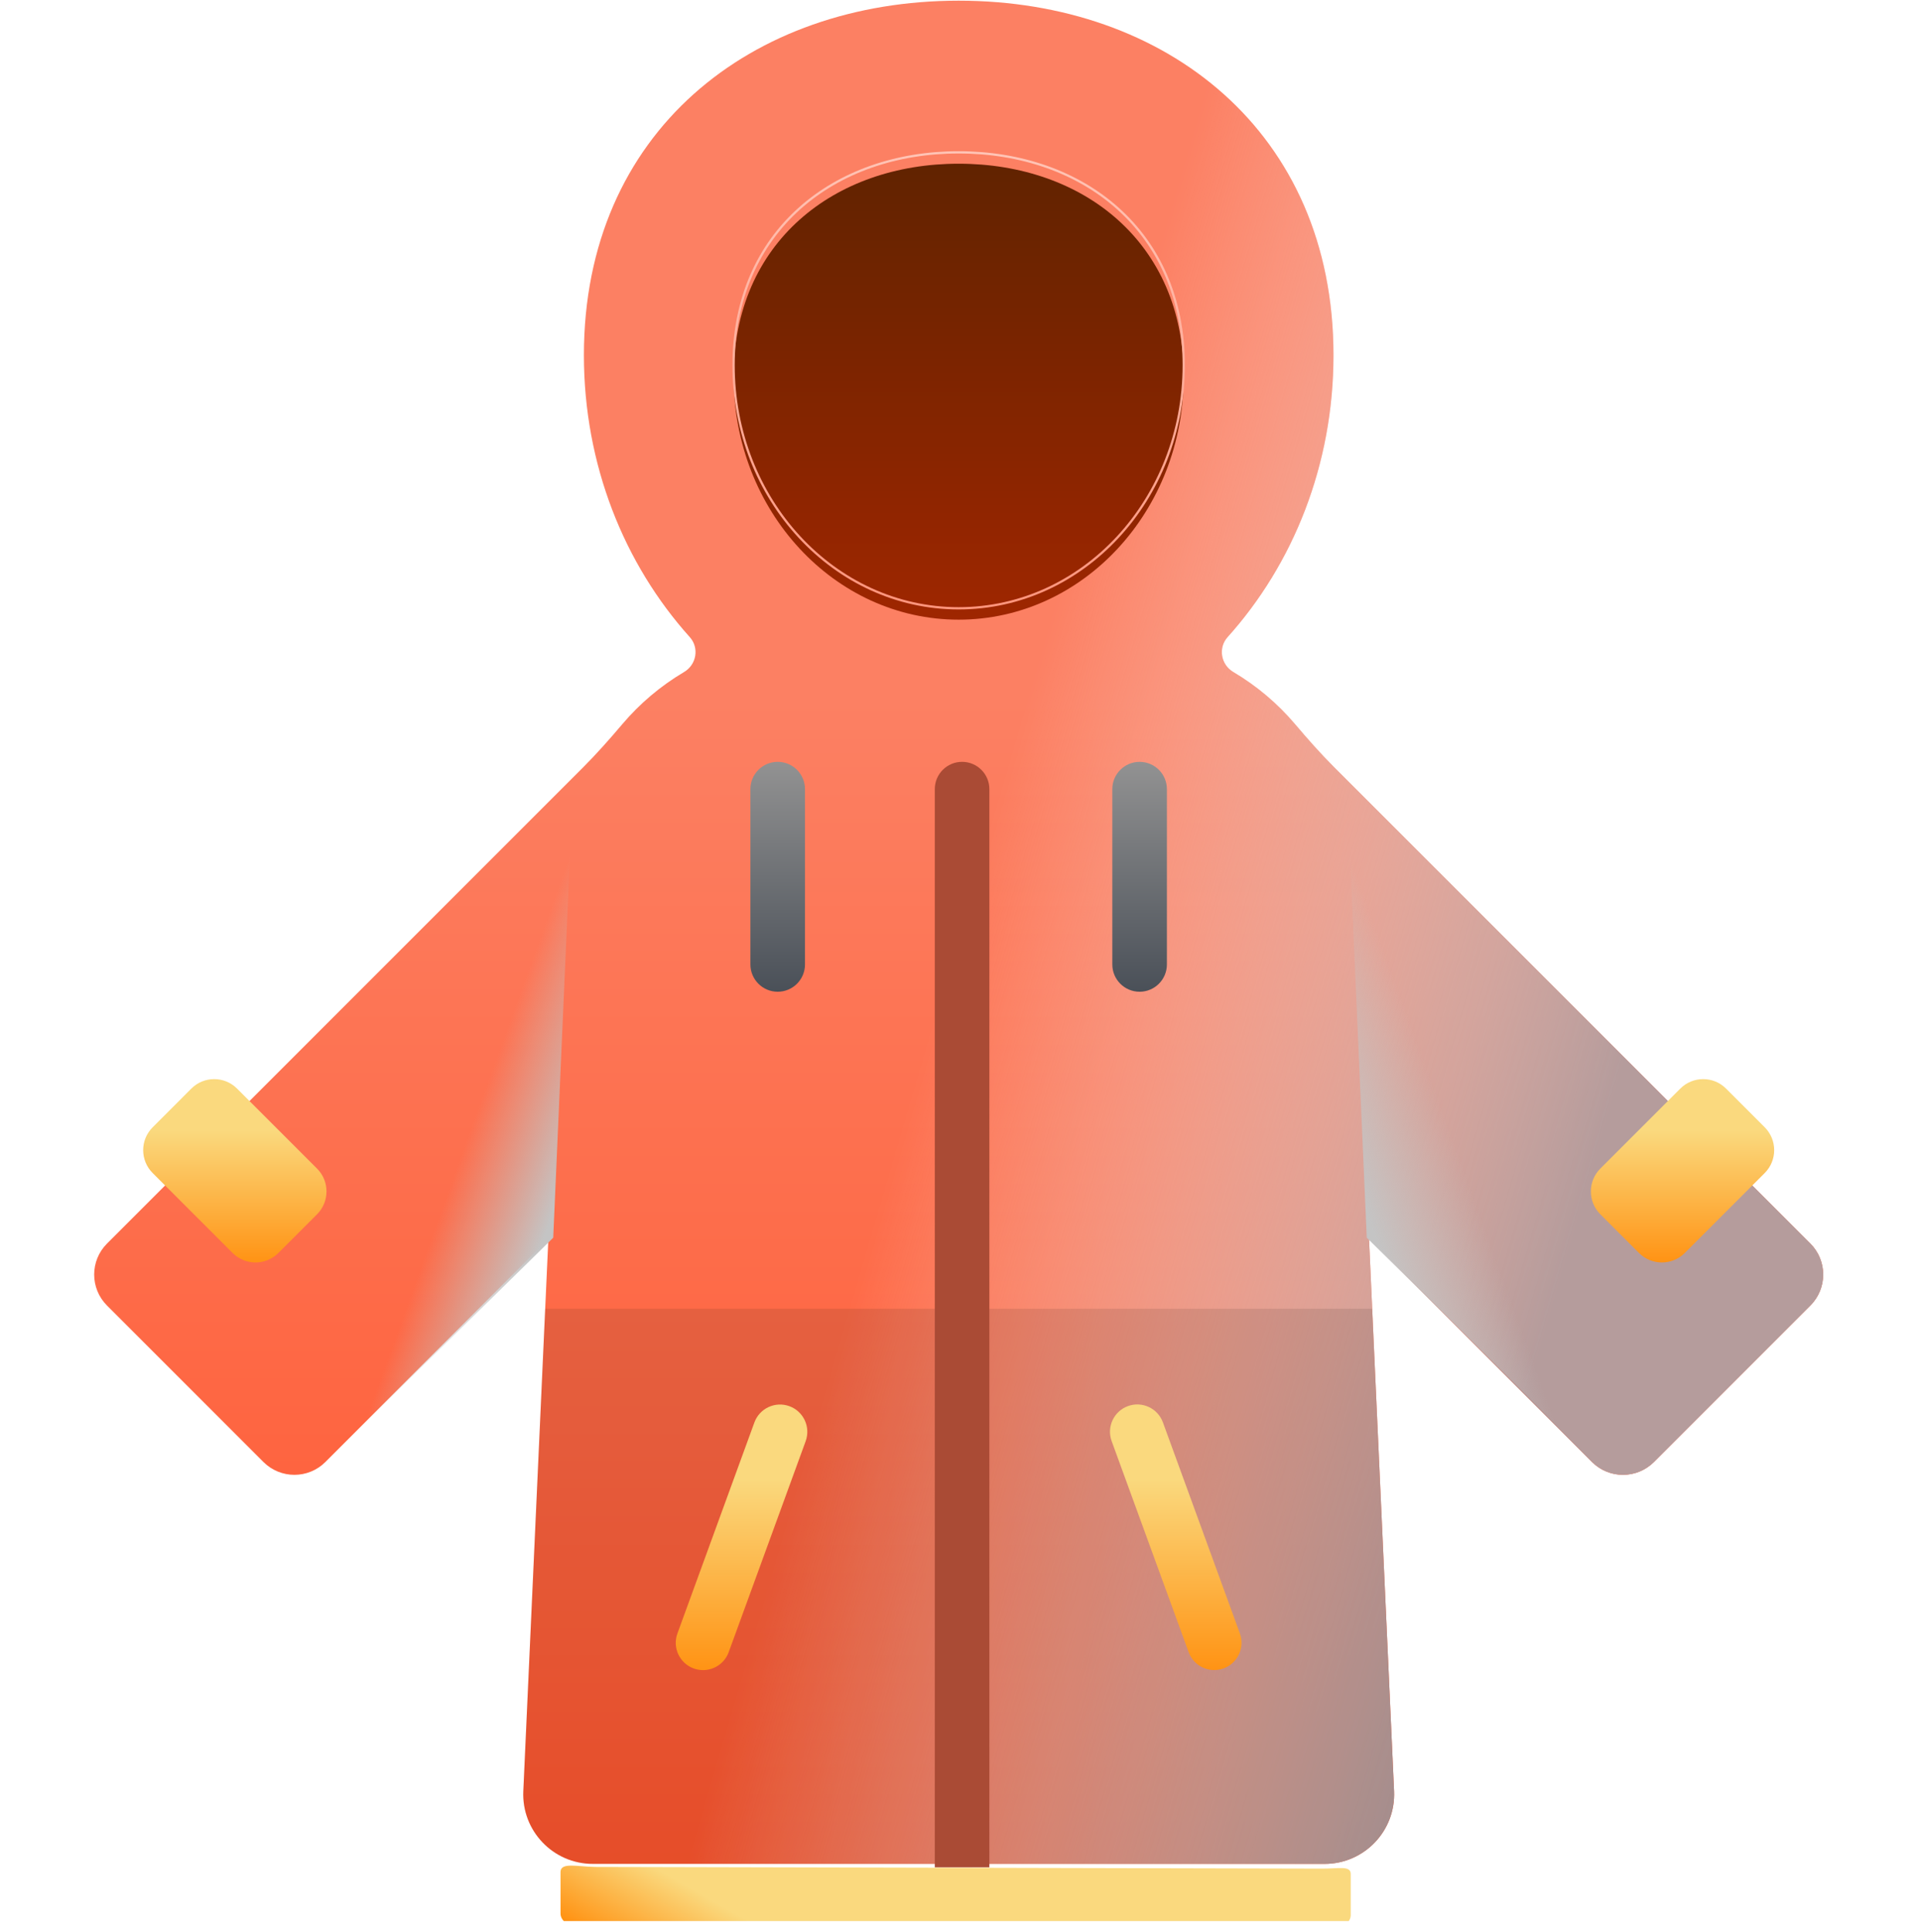 <svg width="169" height="170" viewBox="0 0 169 170" fill="none" xmlns="http://www.w3.org/2000/svg">
<g id="raincoat" clip-path="url(#clip0)">
<g id="Group">
<g id="SVGCleanerId 0 1">
<path d="M159.349 109.432L117.415 67.498C116.211 66.294 115.087 65.016 113.986 63.718C112.447 61.904 110.611 60.353 108.556 59.136C107.459 58.486 107.204 57.01 108.056 56.063C113.823 49.649 117.374 40.901 117.374 31.257C117.374 11.584 102.604 0.06 84.385 0.06C66.165 0.06 51.395 11.584 51.395 31.257C51.395 40.901 54.946 49.649 60.713 56.063C61.565 57.01 61.31 58.486 60.213 59.136C58.158 60.353 56.322 61.904 54.783 63.718C53.682 65.016 52.557 66.294 51.354 67.498L9.42 109.432C7.913 110.938 7.913 113.381 9.42 114.887L23.187 128.654C24.693 130.16 27.135 130.16 28.642 128.654L48.267 109.029L46.063 157.62C45.904 161.107 48.689 164.02 52.179 164.02H116.591C120.081 164.02 122.865 161.107 122.707 157.62L120.503 109.029L140.128 128.654C141.634 130.16 144.076 130.16 145.583 128.654L159.35 114.887C160.856 113.381 160.856 110.938 159.349 109.432Z" fill="url(#paint0_linear)"/>
<path d="M159.349 109.432L117.415 67.498C116.211 66.294 115.087 65.016 113.986 63.718C112.447 61.904 110.611 60.353 108.556 59.136C107.459 58.486 107.204 57.01 108.056 56.063C113.823 49.649 117.374 40.901 117.374 31.257C117.374 11.584 102.604 0.06 84.385 0.06C66.165 0.06 51.395 11.584 51.395 31.257C51.395 40.901 54.946 49.649 60.713 56.063C61.565 57.01 61.31 58.486 60.213 59.136C58.158 60.353 56.322 61.904 54.783 63.718C53.682 65.016 52.557 66.294 51.354 67.498L9.42 109.432C7.913 110.938 7.913 113.381 9.42 114.887L23.187 128.654C24.693 130.16 27.135 130.16 28.642 128.654L48.267 109.029L46.063 157.62C45.904 161.107 48.689 164.02 52.179 164.02H116.591C120.081 164.02 122.865 161.107 122.707 157.62L120.503 109.029L140.128 128.654C141.634 130.16 144.076 130.16 145.583 128.654L159.35 114.887C160.856 113.381 160.856 110.938 159.349 109.432Z" fill="url(#paint1_linear)" style="mix-blend-mode:multiply"/>
</g>
<g id="Vector 4">
<path d="M48.696 108.916L50.489 67.926L7.449 111.221L26.535 130.712L48.696 108.916Z" fill="url(#paint2_linear)" style="mix-blend-mode:multiply"/>
</g>
<g id="Vector 5">
<path d="M120.304 108.916L118.511 67.926L161.551 111.221L142.465 130.712L120.304 108.916Z" fill="url(#paint3_linear)" style="mix-blend-mode:multiply"/>
</g>
</g>
<path id="Vector" opacity="0.1" d="M47.986 115.169L46.06 157.622C45.902 161.108 48.686 164.022 52.176 164.022H116.588C120.078 164.022 122.862 161.108 122.704 157.622L120.778 115.169H47.986Z" fill="black"/>
<g id="Vector_2">
<g filter="url(#filter0_i)">
<path d="M104.193 32.14C104.193 20.327 95.323 13.406 84.382 13.406C73.441 13.406 64.571 20.327 64.571 32.14C64.571 43.954 73.441 53.53 84.382 53.53C95.323 53.53 104.193 43.954 104.193 32.14Z" fill="url(#paint4_linear)"/>
</g>
<path d="M104.193 32.14C104.193 20.327 95.323 13.406 84.382 13.406C73.441 13.406 64.571 20.327 64.571 32.14C64.571 43.954 73.441 53.53 84.382 53.53C95.323 53.53 104.193 43.954 104.193 32.14Z" stroke="url(#paint5_linear)" stroke-width="0.2"/>
</g>
<g id="Group_2">
<g id="Vector_3" filter="url(#filter1_d)">
<path d="M27.904 105.861L24.502 109.262C23.39 110.375 21.586 110.375 20.473 109.262L13.438 102.227C12.325 101.114 12.325 99.31 13.438 98.198L16.839 94.796C17.952 93.683 19.756 93.683 20.868 94.796L27.904 101.832C29.017 102.944 29.017 104.748 27.904 105.861Z" fill="url(#paint6_linear)"/>
</g>
<g id="Vector_4" filter="url(#filter2_d)">
<path d="M140.864 105.86L144.266 109.262C145.379 110.375 147.183 110.375 148.295 109.262L155.331 102.226C156.443 101.114 156.443 99.31 155.331 98.198L151.929 94.796C150.817 93.683 149.013 93.683 147.9 94.796L140.864 101.832C139.752 102.944 139.752 104.748 140.864 105.86Z" fill="url(#paint7_linear)"/>
</g>
</g>
<g id="Vector_5" filter="url(#filter3_i)">
<path d="M84.383 66.741C83.057 66.741 81.981 67.816 81.981 69.143V164.024H86.785V69.143C86.785 67.816 85.71 66.741 84.383 66.741Z" fill="#AA4B35"/>
</g>
<g id="Group_3">
<g id="Vector_6" filter="url(#filter4_d)">
<path d="M61.883 145.969C61.61 145.969 61.332 145.922 61.06 145.823C59.814 145.368 59.172 143.99 59.627 142.744L66.402 124.176C66.857 122.93 68.236 122.289 69.482 122.743C70.728 123.197 71.369 124.576 70.915 125.822L64.14 144.39C63.784 145.364 62.863 145.969 61.883 145.969Z" fill="url(#paint8_linear)"/>
</g>
<g id="Vector_7" filter="url(#filter5_d)">
<path d="M106.879 145.963C105.898 145.963 104.978 145.358 104.623 144.383L97.848 125.815C97.393 124.569 98.035 123.191 99.281 122.736C100.527 122.281 101.906 122.923 102.361 124.169L109.135 142.737C109.59 143.983 108.948 145.362 107.702 145.817C107.43 145.916 107.153 145.963 106.879 145.963Z" fill="url(#paint9_linear)"/>
</g>
</g>
<g id="Group_4">
<g id="Vector_8" filter="url(#filter6_d)">
<path d="M68.454 86.972C67.127 86.972 66.052 85.897 66.052 84.57V69.143C66.052 67.816 67.127 66.741 68.454 66.741C69.78 66.741 70.855 67.816 70.855 69.143V84.57C70.855 85.897 69.78 86.972 68.454 86.972Z" fill="url(#paint10_linear)"/>
</g>
<g id="Vector_9" filter="url(#filter7_d)">
<path d="M100.309 86.972C98.982 86.972 97.907 85.897 97.907 84.571V69.143C97.907 67.817 98.982 66.742 100.309 66.742C101.635 66.742 102.711 67.817 102.711 69.143V84.571C102.711 85.897 101.635 86.972 100.309 86.972Z" fill="url(#paint11_linear)"/>
</g>
</g>
<g id="Vector_10" filter="url(#filter8_d)">
<path d="M49.338 163.703V167.345C49.294 168.187 50.531 168.888 52.1 168.912L115.973 169.059C117.541 169.083 118.848 168.419 118.892 167.577V163.959C118.935 163.117 117.832 163.459 116.263 163.436L52.39 163.288C50.821 163.265 49.381 162.861 49.338 163.703Z" fill="url(#paint12_linear)"/>
</g>
</g>
<defs>
<filter id="filter0_i" x="64.471" y="13.306" width="39.822" height="41.324" filterUnits="userSpaceOnUse" color-interpolation-filters="sRGB">
<feFlood flood-opacity="0" result="BackgroundImageFix"/>
<feBlend mode="normal" in="SourceGraphic" in2="BackgroundImageFix" result="shape"/>
<feColorMatrix in="SourceAlpha" type="matrix" values="0 0 0 0 0 0 0 0 0 0 0 0 0 0 0 0 0 0 127 0" result="hardAlpha"/>
<feOffset dy="1"/>
<feGaussianBlur stdDeviation="0.5"/>
<feComposite in2="hardAlpha" operator="arithmetic" k2="-1" k3="1"/>
<feColorMatrix type="matrix" values="0 0 0 0 0.773 0 0 0 0 0.139 0 0 0 0 0 0 0 0 0.45 0"/>
<feBlend mode="normal" in2="shape" result="effect1_innerShadow"/>
</filter>
<filter id="filter1_d" x="10.603" y="92.961" width="20.135" height="20.135" filterUnits="userSpaceOnUse" color-interpolation-filters="sRGB">
<feFlood flood-opacity="0" result="BackgroundImageFix"/>
<feColorMatrix in="SourceAlpha" type="matrix" values="0 0 0 0 0 0 0 0 0 0 0 0 0 0 0 0 0 0 127 0"/>
<feOffset dy="1"/>
<feGaussianBlur stdDeviation="1"/>
<feColorMatrix type="matrix" values="0 0 0 0 0 0 0 0 0 0 0 0 0 0 0 0 0 0 0.19 0"/>
<feBlend mode="normal" in2="BackgroundImageFix" result="effect1_dropShadow"/>
<feBlend mode="normal" in="SourceGraphic" in2="effect1_dropShadow" result="shape"/>
</filter>
<filter id="filter2_d" x="138.03" y="92.961" width="20.135" height="20.135" filterUnits="userSpaceOnUse" color-interpolation-filters="sRGB">
<feFlood flood-opacity="0" result="BackgroundImageFix"/>
<feColorMatrix in="SourceAlpha" type="matrix" values="0 0 0 0 0 0 0 0 0 0 0 0 0 0 0 0 0 0 127 0"/>
<feOffset dy="1"/>
<feGaussianBlur stdDeviation="1"/>
<feColorMatrix type="matrix" values="0 0 0 0 0 0 0 0 0 0 0 0 0 0 0 0 0 0 0.19 0"/>
<feBlend mode="normal" in2="BackgroundImageFix" result="effect1_dropShadow"/>
<feBlend mode="normal" in="SourceGraphic" in2="effect1_dropShadow" result="shape"/>
</filter>
<filter id="filter3_i" x="81.981" y="66.741" width="5.104" height="97.583" filterUnits="userSpaceOnUse" color-interpolation-filters="sRGB">
<feFlood flood-opacity="0" result="BackgroundImageFix"/>
<feBlend mode="normal" in="SourceGraphic" in2="BackgroundImageFix" result="shape"/>
<feColorMatrix in="SourceAlpha" type="matrix" values="0 0 0 0 0 0 0 0 0 0 0 0 0 0 0 0 0 0 127 0" result="hardAlpha"/>
<feOffset dx="0.3" dy="0.3"/>
<feGaussianBlur stdDeviation="0.15"/>
<feComposite in2="hardAlpha" operator="arithmetic" k2="-1" k3="1"/>
<feColorMatrix type="matrix" values="0 0 0 0 0 0 0 0 0 0 0 0 0 0 0 0 0 0 0.15 0"/>
<feBlend mode="normal" in2="shape" result="effect1_innerShadow"/>
</filter>
<filter id="filter4_d" x="57.481" y="121.597" width="15.58" height="27.372" filterUnits="userSpaceOnUse" color-interpolation-filters="sRGB">
<feFlood flood-opacity="0" result="BackgroundImageFix"/>
<feColorMatrix in="SourceAlpha" type="matrix" values="0 0 0 0 0 0 0 0 0 0 0 0 0 0 0 0 0 0 127 0"/>
<feOffset dy="1"/>
<feGaussianBlur stdDeviation="1"/>
<feColorMatrix type="matrix" values="0 0 0 0 0 0 0 0 0 0 0 0 0 0 0 0 0 0 0.19 0"/>
<feBlend mode="normal" in2="BackgroundImageFix" result="effect1_dropShadow"/>
<feBlend mode="normal" in="SourceGraphic" in2="effect1_dropShadow" result="shape"/>
</filter>
<filter id="filter5_d" x="95.702" y="121.59" width="15.58" height="27.373" filterUnits="userSpaceOnUse" color-interpolation-filters="sRGB">
<feFlood flood-opacity="0" result="BackgroundImageFix"/>
<feColorMatrix in="SourceAlpha" type="matrix" values="0 0 0 0 0 0 0 0 0 0 0 0 0 0 0 0 0 0 127 0"/>
<feOffset dy="1"/>
<feGaussianBlur stdDeviation="1"/>
<feColorMatrix type="matrix" values="0 0 0 0 0 0 0 0 0 0 0 0 0 0 0 0 0 0 0.19 0"/>
<feBlend mode="normal" in2="BackgroundImageFix" result="effect1_dropShadow"/>
<feBlend mode="normal" in="SourceGraphic" in2="effect1_dropShadow" result="shape"/>
</filter>
<filter id="filter6_d" x="65.052" y="66.041" width="6.804" height="22.231" filterUnits="userSpaceOnUse" color-interpolation-filters="sRGB">
<feFlood flood-opacity="0" result="BackgroundImageFix"/>
<feColorMatrix in="SourceAlpha" type="matrix" values="0 0 0 0 0 0 0 0 0 0 0 0 0 0 0 0 0 0 127 0"/>
<feOffset dy="0.3"/>
<feGaussianBlur stdDeviation="0.5"/>
<feColorMatrix type="matrix" values="0 0 0 0 0 0 0 0 0 0 0 0 0 0 0 0 0 0 0.55 0"/>
<feBlend mode="normal" in2="BackgroundImageFix" result="effect1_dropShadow"/>
<feBlend mode="normal" in="SourceGraphic" in2="effect1_dropShadow" result="shape"/>
</filter>
<filter id="filter7_d" x="96.907" y="66.042" width="6.804" height="22.231" filterUnits="userSpaceOnUse" color-interpolation-filters="sRGB">
<feFlood flood-opacity="0" result="BackgroundImageFix"/>
<feColorMatrix in="SourceAlpha" type="matrix" values="0 0 0 0 0 0 0 0 0 0 0 0 0 0 0 0 0 0 127 0"/>
<feOffset dy="0.3"/>
<feGaussianBlur stdDeviation="0.5"/>
<feColorMatrix type="matrix" values="0 0 0 0 0 0 0 0 0 0 0 0 0 0 0 0 0 0 0.55 0"/>
<feBlend mode="normal" in2="BackgroundImageFix" result="effect1_dropShadow"/>
<feBlend mode="normal" in="SourceGraphic" in2="effect1_dropShadow" result="shape"/>
</filter>
<filter id="filter8_d" x="47.337" y="162.171" width="73.556" height="9.889" filterUnits="userSpaceOnUse" color-interpolation-filters="sRGB">
<feFlood flood-opacity="0" result="BackgroundImageFix"/>
<feColorMatrix in="SourceAlpha" type="matrix" values="0 0 0 0 0 0 0 0 0 0 0 0 0 0 0 0 0 0 127 0"/>
<feOffset dy="1"/>
<feGaussianBlur stdDeviation="1"/>
<feColorMatrix type="matrix" values="0 0 0 0 0 0 0 0 0 0 0 0 0 0 0 0 0 0 0.19 0"/>
<feBlend mode="normal" in2="BackgroundImageFix" result="effect1_dropShadow"/>
<feBlend mode="normal" in="SourceGraphic" in2="effect1_dropShadow" result="shape"/>
</filter>
<linearGradient id="paint0_linear" x1="84.385" y1="0.06" x2="84.385" y2="164.02" gradientUnits="userSpaceOnUse">
<stop offset="0.374" stop-color="#FC8063"/>
<stop offset="1" stop-color="#FF562E"/>
</linearGradient>
<linearGradient id="paint1_linear" x1="160.479" y1="104.308" x2="84.385" y2="82.04" gradientUnits="userSpaceOnUse">
<stop offset="0.25" stop-color="#B59C9C"/>
<stop offset="1" stop-color="white" stop-opacity="0"/>
</linearGradient>
<linearGradient id="paint2_linear" x1="56.566" y1="103.792" x2="41.779" y2="98.433" gradientUnits="userSpaceOnUse">
<stop offset="0.407" stop-color="#C4C4C4"/>
<stop offset="1" stop-color="#C4C4C4" stop-opacity="0"/>
</linearGradient>
<linearGradient id="paint3_linear" x1="112.434" y1="103.792" x2="127.221" y2="98.433" gradientUnits="userSpaceOnUse">
<stop offset="0.407" stop-color="#C4C4C4"/>
<stop offset="1" stop-color="#C4C4C4" stop-opacity="0"/>
</linearGradient>
<linearGradient id="paint4_linear" x1="84.382" y1="13.406" x2="84.382" y2="53.53" gradientUnits="userSpaceOnUse">
<stop stop-color="#612300"/>
<stop offset="1" stop-color="#9F2600"/>
</linearGradient>
<linearGradient id="paint5_linear" x1="84.382" y1="13.406" x2="84.382" y2="53.53" gradientUnits="userSpaceOnUse">
<stop stop-color="#FFC4B6"/>
<stop offset="1" stop-color="#FF957D"/>
</linearGradient>
<linearGradient id="paint6_linear" x1="20.671" y1="93.961" x2="20.671" y2="110.097" gradientUnits="userSpaceOnUse">
<stop offset="0.28" stop-color="#FAD97E"/>
<stop offset="1" stop-color="#FF9314"/>
</linearGradient>
<linearGradient id="paint7_linear" x1="148.098" y1="93.961" x2="148.098" y2="110.097" gradientUnits="userSpaceOnUse">
<stop offset="0.28" stop-color="#FAD97E"/>
<stop offset="1" stop-color="#FF9314"/>
</linearGradient>
<linearGradient id="paint8_linear" x1="65.271" y1="122.597" x2="65.271" y2="145.969" gradientUnits="userSpaceOnUse">
<stop offset="0.28" stop-color="#FAD97E"/>
<stop offset="1" stop-color="#FF9314"/>
</linearGradient>
<linearGradient id="paint9_linear" x1="103.492" y1="122.59" x2="103.492" y2="145.963" gradientUnits="userSpaceOnUse">
<stop offset="0.28" stop-color="#FAD97E"/>
<stop offset="1" stop-color="#FF9314"/>
</linearGradient>
<linearGradient id="paint10_linear" x1="68.454" y1="66.741" x2="68.454" y2="86.972" gradientUnits="userSpaceOnUse">
<stop stop-color="#929292"/>
<stop offset="1" stop-color="#4A5058"/>
</linearGradient>
<linearGradient id="paint11_linear" x1="100.309" y1="66.742" x2="100.309" y2="86.972" gradientUnits="userSpaceOnUse">
<stop stop-color="#929292"/>
<stop offset="1" stop-color="#4A5058"/>
</linearGradient>
<linearGradient id="paint12_linear" x1="63.052" y1="162.907" x2="57.657" y2="172.417" gradientUnits="userSpaceOnUse">
<stop offset="0.28" stop-color="#FAD97E"/>
<stop offset="1" stop-color="#FF9314"/>
</linearGradient>
<clipPath id="clip0">
<rect width="169" height="169" fill="white" transform="translate(0 0.06)"/>
</clipPath>
</defs>
</svg>
